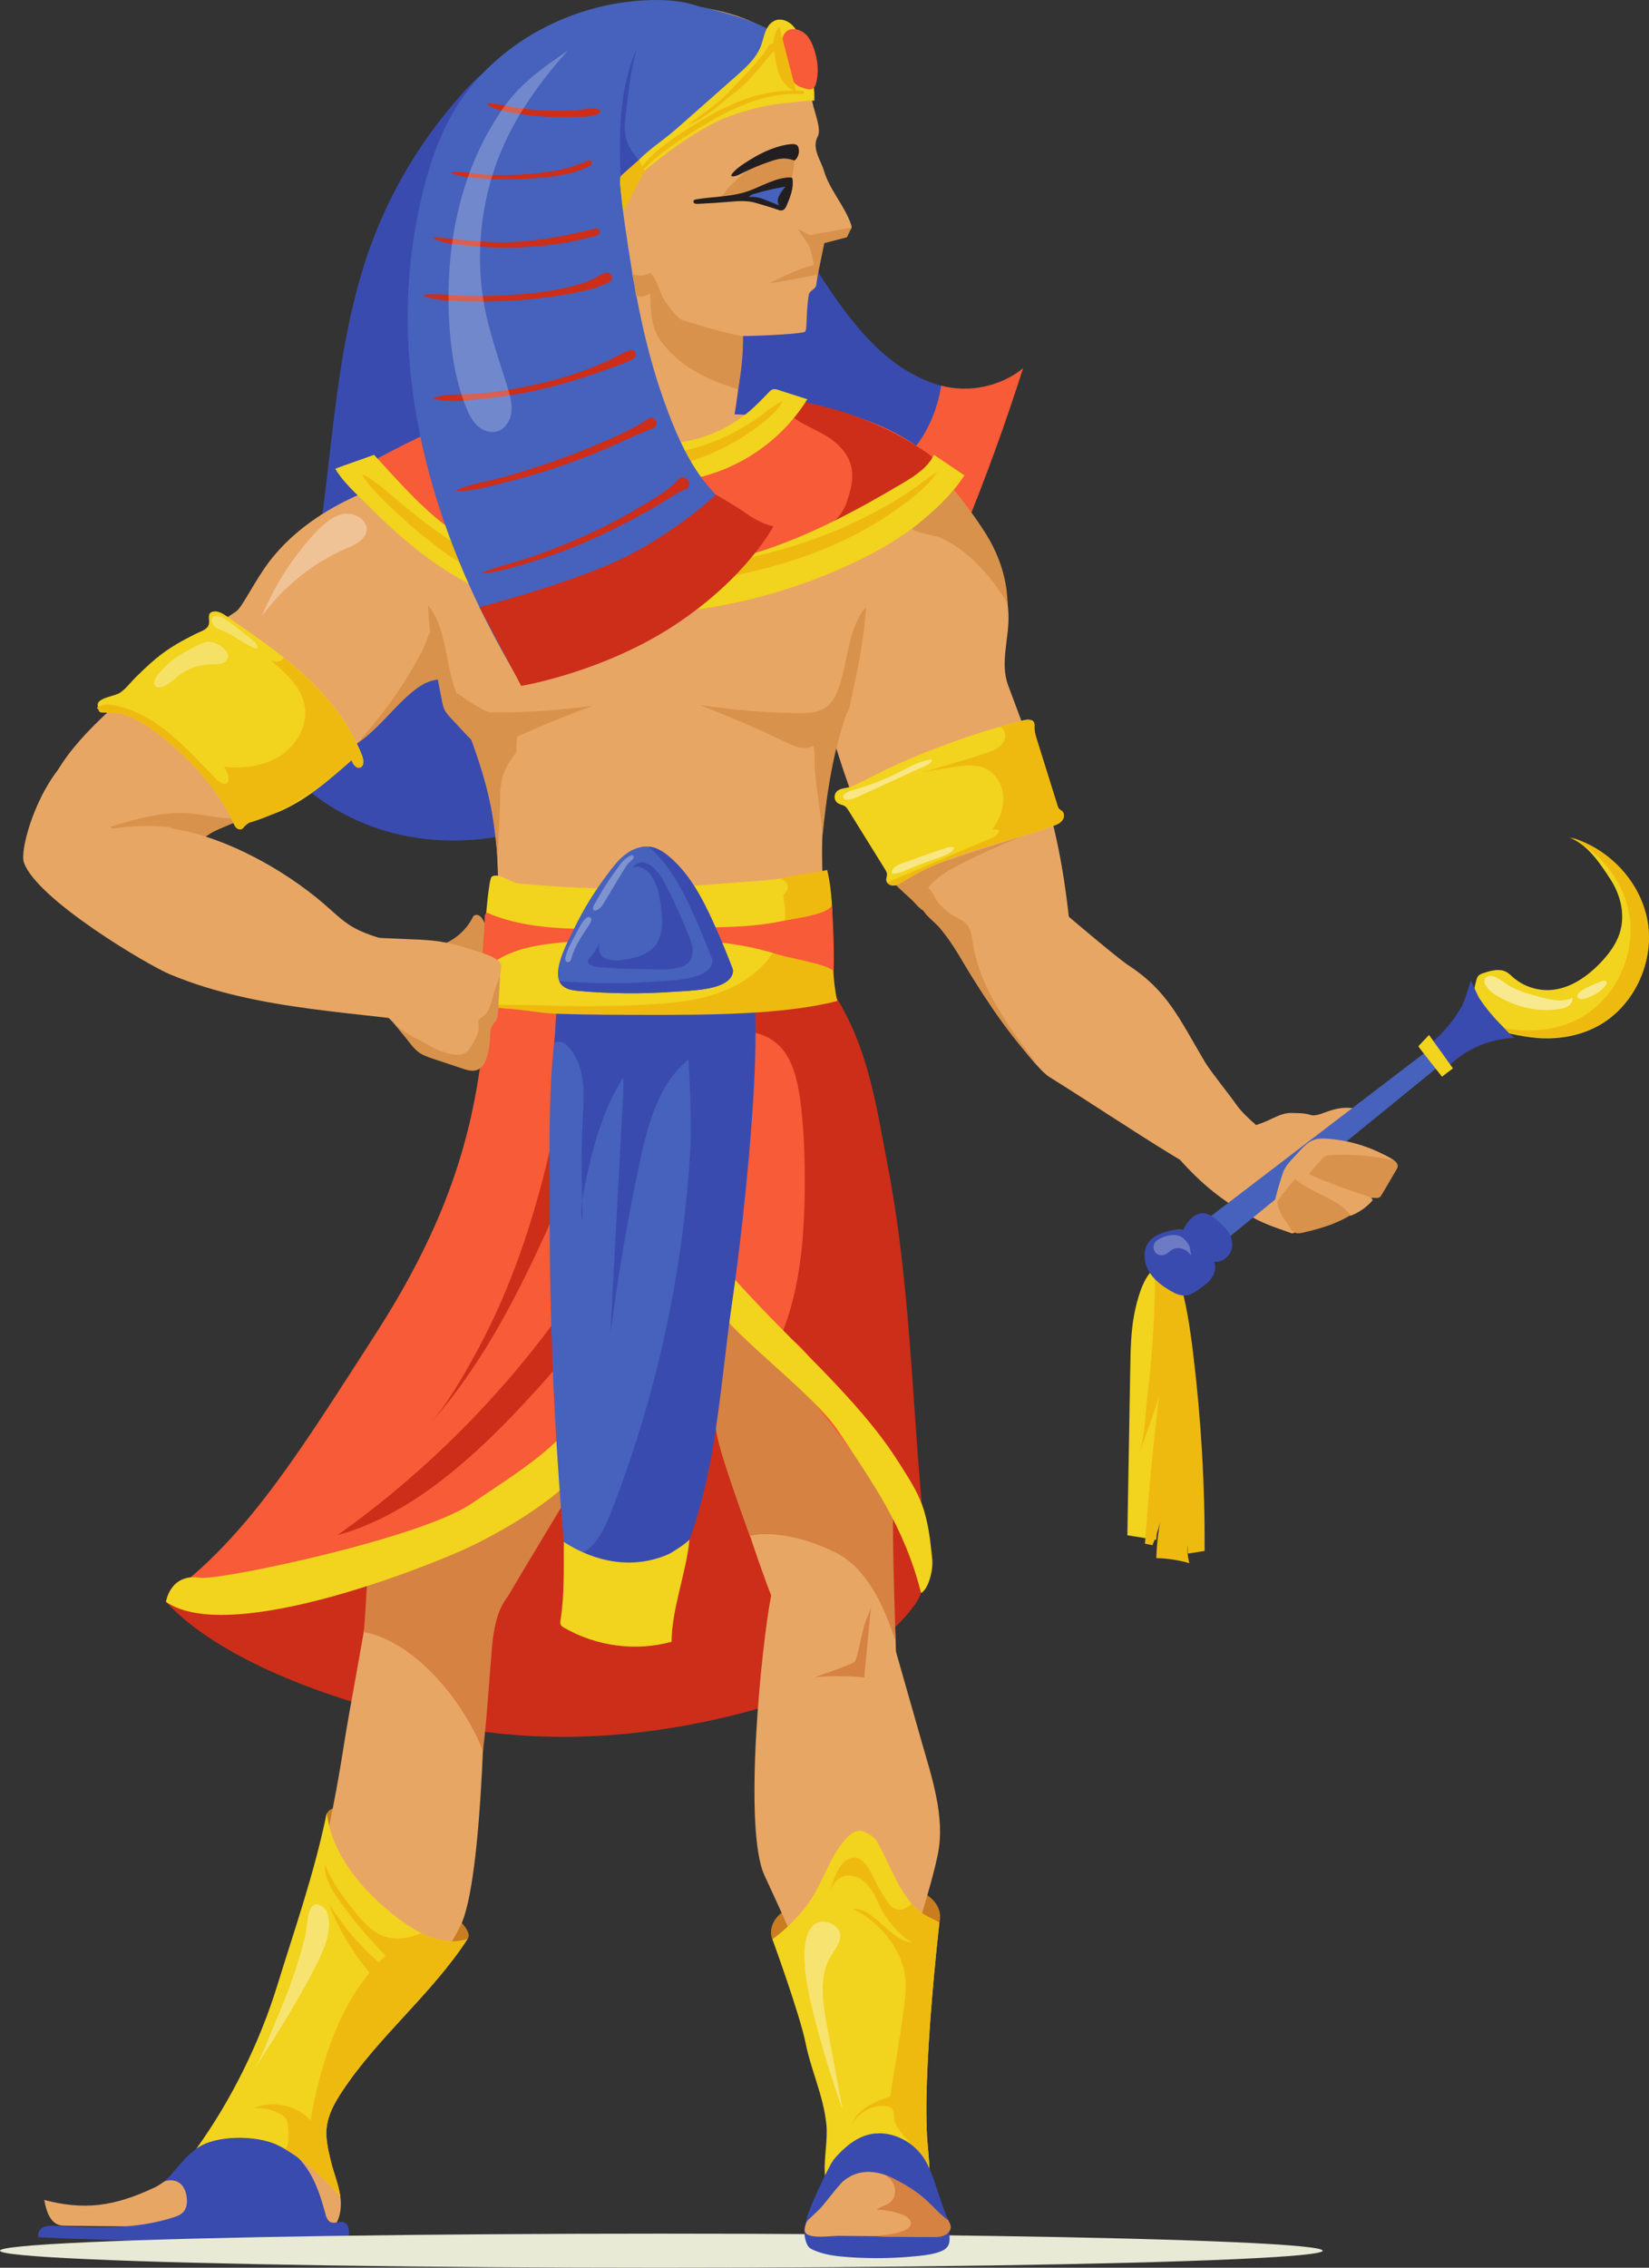 <?xml version="1.0" encoding="UTF-8"?><svg xmlns="http://www.w3.org/2000/svg" viewBox="0 0 983.22 1351.58"><rect x="0" y="0" width="983.22" height="1351.58" fill="#333333" stroke="none"/><defs><style>.d{opacity:.45;}.d,.e,.f,.g,.h,.i,.j{fill:#fff;}.k{fill:#4662bc;}.l{fill:#3a4baf;}.m{fill:#efba0f;}.n{fill:#d8924c;}.e{opacity:.26;}.f{opacity:.5;}.g{opacity:.24;}.o{fill:#f75b37;}.p{fill:#e8a664;}.q{fill:#e8ead6;}.r{fill:#d68243;}.h{opacity:.33;}.s{fill:#cc2e19;}.i{opacity:.31;}.t{fill:#f2d31d;}.j{opacity:.36;}.u{fill:#231f20;}.v{fill:#c97d20;}</style></defs><g id="a"/><g id="b"><g id="c"><g><path class="s" d="M98.96,954.71c41.23,44.6,137.8,70.56,190.82,77.51,53.02,6.95,107.26,1.19,158.85-12.89,50.91-13.89,102.98-59.66,101.04-73.7-5.92-42.78-59.64-134.47-79.77-172.68-5.42-10.29-11.77-20.72-21.7-26.77-17.64-10.75-40.74-4.46-58.82,5.53-44.68,24.71-75.08,68.2-107.54,107.61-32.46,39.41-72.16,78.01-122.61,85.85-6.12,.95-20.41,.15-24.31,5.69-3.75,5.34-25.05,1.84-33.18,2.26-.97,.05-.91,.34-2.8,1.58Z"/><g><path class="v" d="M197.39,1078.33c1.33-.63,2.88-.61,4.33-.34,3.02,.57,5.73,2.16,8.36,3.74,7.9,4.74,15.73,9.72,22.46,16.01,7.15,6.68,12.91,14.67,19.03,22.3,5.9,7.35,12.16,14.41,18.77,21.13,3.19,3.25,7.26,6.4,8.81,10.68,.86,2.37-.27,3.64-.42,3.84-1.74,2.33-3.68,2.97-6.1,3.52-11.48,2.61-23.41,3.2-35.09,1.74-9.71-1.22-19.8-4.19-26.33-11.47-3.86-4.31-6.15-9.77-8.21-15.18-4.13-10.87-7.64-22.21-7.67-33.85-.01-4.4-.44-8.42-.97-12.74-.4-3.23-.41-7.74,3.03-9.39Z"/><path class="p" d="M274.44,1148c-34.89,68.26-66.78,40.6-107.18,170.51-15.57-3.85-31.04-9.68-45.64-17.19,40.87-80.55,68.81-167.72,83.08-259.15,3.99-25.6,12.37-67.88,16.1-93.57,2.68-18.47-1.5-30.81,32.64-14.47,36.99,17.71,34.71,4.12,35.55,27.9,1.08,30.36-.61,158.7-14.55,185.97Z"/><path class="r" d="M216.88,972.71c28.85,5.07,58.56,39,71.07,70.82,2.17-16.11,4.1-47.65,5.42-62.12,2.07-22.61,7.88-27.14,10.64-31.91,9.1-15.75,27.66-45.88,36.75-61.63,10.57-18.3,7.42-25.04,14.05-45.1,1.45-4.39,2.6-9.57-.05-13.36-1.66-2.37-4.49-3.64-7.27-4.42-13.12-3.69-27.06,1.02-39.5,6.6-20.3,9.11-39.67,20.86-55.4,36.61-13.59,13.61-25.07,30.86-29.87,49.68-4.64,18.21-3.94,36.03-5.84,54.84Z"/><path class="p" d="M200.72,1300.63c3.02,8.02,3.81,17.54-.44,24.91-56.34,1.49-104.35,1.78-160.71,1.03-1.44-.02-2.89-.04-4.28-.45-5.73-1.7-7.79-8.87-8.92-14.94,23.21,6.05,40.98,4.33,66.11-7.57,6.81-3.23,31.56-23.56,42.61-35.53,6.5-7.04,5.57-13.78,16-15.54,5.71-.96,11.55-2.32,17.37-2.13,9.29,.3,17.47-.42,19.01,9.04,2.4,14.72,8.52,28.63,13.24,41.17Z"/><path class="l" d="M111.46,1311c.11,2.56-.35,5.28-2.03,7.22-1.53,1.77-3.83,2.63-6.05,3.35-22.52,7.27-46.77,6.4-70.4,5.07-2.42-.14-4.97-.25-7.15,.82-2.18,1.07-3.76,3.76-2.75,5.97,23.68,.97,47.37,1.94,71.08,2.16,24.35,.23,48.71-.34,73.05-.9,13.52-.31,27.04-.63,40.56-.94,.62-3.47,.61-8.11-2.71-9.27-2.51-.88-5.43,1.02-7.87-.04-1.93-.85-2.67-3.15-3.22-5.19-3.34-12.5-7.74-25.4-17.22-34.21-8.41-7.82-19.97-11.51-31.4-12.53-6.17-.55-12.55-.36-18.29,1.97-4.76,1.93-8.81,5.21-12.8,8.45-5.9,4.81-10.49,11.97-16.1,17.1,8.22-2.36,12.93,3.05,13.28,10.98Z"/><path class="t" d="M165.52,1278.49c14.37,7.06,26.68,18.71,37.38,30.63-1.72-7.42-4.2-14.84-5.93-22.26-1.43-6.15-2.87-12.43-2.21-18.71,.82-7.86,4.83-15.01,9.18-21.6,21.64-32.77,53.39-57.92,74.79-90.85-14.89,4.78-30.61-3.91-42.92-13.56-19.95-15.66-37.95-36.57-40.95-61.75-7.73,37.14-18.95,68.59-29.48,102.79-10.53,34.19-27.44,68.48-48.34,97.52,10.89-8.4,36.08-8.29,48.47-2.2Z"/><path class="m" d="M203.94,1246.55c21.64-32.77,53.39-57.92,74.79-90.85-9.13,2.93-18.58,.79-27.36-3.52-7.62,3.15-15.98,4.47-23.48,1.43-7.01-2.84-12.05-8.96-16.79-14.85-6.85-8.52-13.4-17.12-17.24-27.46-1.49,9.04,8.25,21.08,13.24,27.92,6.85,9.4,14.82,17.91,22.78,26.37-26.73,24.99-38.09,62.17-44.82,98.14-8.15-9-22.18-12.09-33.36-7.35,5.03-.17,10.1,.92,14.62,3.12,1.55,.75,3.09,1.69,4.05,3.12,1.1,1.65,1.29,3.72,1.44,5.69,.27,3.39,.53,6.86-.38,10.14-.25,.91-.62,1.81-1.08,2.65,12.17,7.13,23.07,17.47,32.55,28.01-.97-7.76-4.2-14.84-5.93-22.26-1.43-6.15-2.86-12.43-2.21-18.71,.81-7.86,4.83-15.01,9.18-21.6Z"/><path class="m" d="M196.35,1135.6c3.71,9.15,8.37,17.99,13.69,26.3,2.59,4.05,5.48,7.88,8.54,11.58,3.18,3.84,5.84,8.57,10.67,10.31,3.87,1.39,6.33-3.25,4.87-6.34-1.84-3.9-6.32-6-9.46-8.85-3.54-3.21-6.91-6.65-10.21-10.1-6.77-7.06-12.57-14.79-17.87-22.99-.07-.11-.28-.04-.22,.09h0Z"/><path class="j" d="M151.01,1234.03c12.86-19.36,25.19-39.09,35.94-59.69,3.24-6.21,6.35-12.55,8.17-19.32,1.56-5.81,2.67-18.17-5.66-19.93-6.43-1.36-6.34,13.81-7.4,18.27-4.29,18.01-10.81,35.4-18.13,52.37-3.93,9.11-7.42,20.02-12.91,28.3Z"/></g><ellipse class="q" cx="394.32" cy="1341.42" rx="394.32" ry="10.16"/><g><path class="v" d="M462.5,1143.62c3.3-4.47,8.59-6.99,13.79-8.97,17.4-6.62,36.15-9.09,54.76-9.43,6.29-.11,12.77,.05,18.54,2.54,5.77,2.49,10.73,7.84,10.97,14.12,.17,4.5-2.08,8.84-5.27,12.02-3.19,3.18-7.24,5.34-11.35,7.19-24.67,11.11-55.28,12.15-79.41-.95-6.07-3.29-6-11.16-2.03-16.54Z"/><path class="p" d="M455.99,940.74c5.6,15.31,11.75,30.56,20.62,44.24,4.69,7.23,10.74,14.4,19.11,16.47,11.86,2.94,31.08,13.28,36.17,2.17,5.08-11.11,.21-47.29-.18-59.5-1.47-45.89-5.38-87.53-6.85-133.42-1.89-58.95-24.42-96.16-44.27-151.7-2.83-7.93-88.06-18.66-85.67,18.15,3.61,55.59,18.85,113.99,32.22,167.94,8.01,32.34,17.41,64.35,28.86,95.65Z"/><path class="p" d="M549.23,1037c-6.25-21.9-12.5-43.79-18.75-65.69-.83-8.82-1.31-16.75-1.21-22.93,.27-18.66,6.35-30.19-29.94-19.44-39.32,11.65-34.92-1.42-39.51,21.93-5.86,29.81-16.83,139.07-4,166.87,33.32,72.2,35.05,74.81,44.2,204.97,15.99-1.35,31.14-3.48,46.75-8.59-3.39-58.88-3.79-102.91-2.83-153.02,4.36-17.55,11.73-38.38,15.3-56.25,4.43-22.16-3.81-46.12-10.02-67.85Z"/><path class="r" d="M497.2,924.79c19.84,9.39,29.94,32.64,36.83,53.48-1.17-39.82-3.07-81.66,.42-122.33,.17-1.93,.33-3.91-.18-5.78-.48-1.73-1.51-3.25-2.54-4.72-19.1-27.32-108.4-99.87-134.93-120.05-6.12,23.32,28.57,101.47,29.96,125.39,.72,12.29,19.57,61.93,20.23,64.64,0,0,18.37-5.7,50.21,9.37Z"/><path class="l" d="M480.89,1336.89c.35,.9,.79,1.8,1.47,2.49,.68,.69,1.57,1.14,2.46,1.55,6.43,2.9,13.57,3.77,20.61,4.29,14.29,1.06,28.68,.8,42.93-.75,3.93-.43,7.88-.96,11.61-2.27,2.14-.75,4.32-1.87,5.39-3.86,.77-1.42,.87-3.1,.84-4.72-.04-1.96-.26-3.92-.65-5.84-.31-1.54-.8-3.15-2.02-4.14-1.38-1.11-3.3-1.13-5.07-1.11-9.43,.11-18.86-.13-28.27-.7-8.64-.53-17.27-1.33-25.93-1.51-4.38-.09-8.76-.02-13.13,.35-2.18,.18-4.35,.43-6.51,.77-2.22,.35-2.96,.17-3.8,2.06-1.79,4.07-1.52,9.33,.07,13.4Z"/><path class="t" d="M505.09,1095.13c2.15-2.28,5.32-4.42,8.41-3.92,2.83,.46,7.82,3.6,9.26,6.09,8.31,14.29,12.98,31.41,25.69,41.99,3.07,2.56,11.68,6.49,11.68,6.49,0,0-10.57,91.01-7.07,131.74,1.06,12.31,2.52,24.9-.55,36.86-3.82-.94-5.99-4.83-8.71-7.68-7.02-7.36-18.95-8.05-28.43-4.38-9.48,3.67-17.1,10.87-24.46,17.89,2.43-2.32,1.04-21.9,.86-25.55-.46-9.03,1.87-19.55,.95-28.54-1.77-17.29-8.93-31.41-12.38-48.45-3.53-17.38-19.81-61.91-19.81-61.91,0,0,10.62-7.12,20.41-19.96,9.85-12.91,12.96-28.78,24.18-40.67Z"/><path class="p" d="M487.61,1310.73c3.8-7.82,7.91-15.62,13.78-22.03,5.87-6.41,13.77-11.36,22.43-12.07,8.66-.71,17.97,3.52,21.74,11.36,3.53,7.34,2.06,16.81,7.24,23.1,2.63,3.19,6.56,5,9.6,7.81,3.04,2.81,5.09,7.65,2.69,11.01-2.06,2.9-6.2,3.15-9.75,3.12-18.55-.15-37.1-.31-55.65-.46-4.56-.04-18.7,2.35-19.84-2.89-.82-3.76,6.12-15.54,7.77-18.94Z"/><path class="m" d="M548.46,1139.27c-1.73-1.44-3.3-3.01-4.76-4.66-2.7,2.36-5.9,4.29-9.21,3.35-2.59-.74-4.36-3.05-5.87-5.29-3.27-4.85-6.15-9.97-8.6-15.28-2.78-6.01-8.3-13.87-15.7-8.39-5.84,4.32-7.55,13.1-9.98,19.35,1.5-3.85,3.64-7.79,7.36-9.58,5.27-2.54,11.78,.31,15.63,4.71,3.85,4.4,5.86,10.07,8.57,15.25,2.72,5.18,12.56,17.26,18.21,18.75-11.4,1.32-24.49-22.21-35.65-19.53,9,2.97,34.22,22.14,31.44,50.29-2.03,20.52-6.08,40.8-9.12,61.2-9.23,3.12-19.61,7.36-22.73,16.58,3.82-7.11,12.11-11.56,20.15-10.81,1.06,.1,2.17,.3,3.02,.95,2.04,1.56,1.62,4.67,2.05,7.21,.54,3.21,2.67,5.89,4.72,8.41,5.39,6.61,10.78,13.22,16.17,19.83-.25-4.71-.71-9.44-1.11-14.12-3.5-40.73,7.07-131.74,7.07-131.74,0,0-8.6-3.93-11.68-6.49Z"/><path class="j" d="M479.63,1163.63c-.22,12.54,2.48,24.93,5.53,37.09,4.84,19.27,10.64,38.29,17.37,56.99-3.15-16.81-6.29-33.62-9.44-50.43-2.61-13.93-4.98-29.31,2.32-41.45,2.5-4.15,6.19-8.28,5.55-13.09-.75-5.58-8.82-8.95-13.68-6.82-6.09,2.66-7.54,11.99-7.64,17.72Z"/><path class="r" d="M533.5,1304.12c.53,2.88-.16,6.11-2.29,8.12-2.41,2.27-6.1,2.65-8.66,4.75,5.3,.05,10.59,1.07,15.54,2.97,2.55,.98,5.45,2.99,4.95,5.68-.35,1.87-2.23,3.01-3.98,3.75-5.4,2.28-11.5,2.78-17.51,3.36,4.44,.42,8.41,.48,12.37,.45,8.1-.05,16.08,.15,24.18,.09,3.34-.02,7.28-1.23,8.49-4.34,1.2-3.1-1.47-6.25-3.91-8.52-8.71-8.09-17.45-16.21-26.96-23.34-1.18-.89-8.77-5.58-7.84-1.36,.27,1.23,2.68,2.52,3.47,3.56,1.07,1.42,1.83,3.09,2.15,4.84Z"/><path class="l" d="M497.22,1286.96c5.42-6.3,11.87-12.17,19.85-14.49,12.83-3.73,27.36,3.19,34.3,14.6,6.15,10.12,9.02,25.72,14.15,36.4-11.38-8.69-11.58-14-31.43-24.42-5.42-2.85-18.83-9.08-31,.67-3.11,2.49-11.91,14.61-14.82,17.32-1.44,1.34-7.16,6.82-7.16,6.82-2.51,.01,13.25-33.58,16.1-36.89Z"/></g><path class="t" d="M676.31,783.18c-2,10.45-2.2,21.31-2.39,32.06l-1.73,99.79c5.71,.91,11.43,1.81,17.14,2.72,.83-8.43,1.66-16.87,2.5-25.3,.16,10.85,.11,21.71-.15,32.56,4.44,.84,8.95,1.16,13.44,.97,.5-10.09,1.01-20.17,1.51-30.26,.64,6.36,1.29,12.73,1.93,19.09,2.22,.45,4.44,.9,6.67,1.36-1.67-48.48-6.42-96.79-14.18-144.32-1.24-7.61-4.49-20.04-12.41-15.65-6.82,3.77-10.75,18.76-12.32,26.99Z"/><path class="m" d="M679.15,865.94c4.29-11.09,8.59-22.21,11.86-33.65-3.47,29.19-6.24,58.45-8.32,87.77,1.49,.28,2.98,.56,4.47,.84,2.73-6.42,4.68-13.16,5.79-20.05-2.01,9.13-3.18,18.44-3.51,27.79,6.67,.15,13.32,1.16,19.73,3.02-1-3.57-1.33-7.32-.98-11.01l.11,5.27c3.32-.51,6.64-1.03,9.97-1.54,.18-39.31-2.11-78.64-6.85-117.67-1.86-15.31-4.12-30.64-8.64-45.38-1.03-3.37-2.29-6.87-4.97-9.16-11.08-9.51-9.08,9.87-9.17,15.01-.2,11.23-.7,22.45-1.49,33.66-.78,11.01-1.85,21.99-3.2,32.94-1.23,9.94-1.19,22.79-4.81,32.15Z"/><path class="p" d="M601.27,365.6c.7,14.21-5.16,29.31-.24,42.65,4.49,12.18,11.39,29.9,16.03,44.76,10.95,35.12,16.43,58.56,20.42,95.13-14.13,4.59-54.6,7.25-66.11,16.65-24.65-32.8-48.06-26.94-79.86-143.38-6.73-24.65-34-30.09-35.41-55.6-1.41-25.38,7.03-51.18,23.16-70.82,10.45-12.72-.33-34.19,14.8-40.66,20.43-8.74,49.3,9.4,62.97,26.44,21.1,26.31,42.53,50.33,44.24,84.85Z"/><path class="n" d="M557.94,524.39c4.79-4.17,10.45-7.19,16.12-10.04,11.21-5.64,22.67-10.79,34.28-15.54-15.09,4.71-30.13,9.58-45.12,14.61-4.53,1.52-9.05,3.05-13.48,4.83-4.94,1.98-9.82,4.31-13.83,7.81-.35,.31-2.53-.76-2.66-.31-.24,.86,2.29,3.08,2.94,3.7,2.41,2.28,4.85,4.52,7.31,6.74,1.75,1.57,4.96,5.77,7.16,6.53-.89-.99-1.15-3.05-1.3-3.92-.3-1.69-.11-2.83,.64-4.38,1.88-3.86,4.71-7.22,7.94-10.03Z"/><path class="l" d="M495.21,173.43c11.19,16.34,23.58,32.27,39.71,43.76,16.13,11.49,36.59,18.14,55.98,14.14-13.37,30.67-32.99,59.47-60.6,78.38-27.61,18.91-63.97,26.74-95.44,15.35-25.58-9.26-45.91-30.44-57.12-55.22-11.21-24.78-13.82-52.88-10.69-79.9,2.1-18.11,6.99-36.53,18.48-50.69,9.26-11.42,22.12-19.24,34.71-26.84,5.25-3.17,10.81-6.44,16.94-6.66,4.19-.16,8.28,1.13,12.25,2.47,5.63,1.91,16.31,3.69,20.33,8.36,3.2,3.72,2.91,11.26,4.2,15.8,4.24,14.92,12.56,28.36,21.26,41.05Z"/><path class="o" d="M561.15,229.85c16.69,4.44,35.4,.49,48.86-10.34-10.31,32.33-21.88,64.25-34.68,95.67-.14,.35-.31,.72-.64,.89-.31,.16-.67,.1-1.01,.03-10.1-1.99-19.4-7.8-25.63-16-4.03-5.3-6.74-11.57-7.95-18.11-1.32-7.2,.12-8.91,4.43-14.09,8.89-10.67,14.6-24.39,16.62-38.07Z"/><path class="n" d="M281.95,546.56c.17-.35,.37-.73,.72-.91,4.19-2.15,6.86,5.45,6.95,6.58,.5,6.48-1.21,10.36-1.42,16.86-.05,1.64-3.45,1.68-4.64,2.81-.77,.73-1.85,1.03-2.88,1.29-4.94,1.25-10.05,2.27-15.17,2.09-3.03-.11-11.82-.82-12.55-4.78-.7-3.84,5.85-5.74,8.41-6.61,4.16-1.42,8.02-3.35,11.46-6.1,3.8-3.03,6.97-6.86,9.12-11.23Z"/><path class="l" d="M220.96,146.56c-32.76,90.07-17.51,194.19-60.67,279.76-1.76,3.5-3.67,7.21-3.28,11.11,.29,2.93,1.87,5.57,3.5,8.03,19.01,28.68,51.08,47.62,85.01,53.42,33.92,5.8,69.37-.92,100.32-15.98,1.98-.96,4.04-2.04,5.2-3.91,1.46-2.34,1.17-5.33,.77-8.05-2.56-17.35-7.76-34.18-12.86-50.96-19.66-64.6-38.32-130.15-42.92-197.52-3.69-54.08,2.15-109.82,23.14-160.16,5.18-12.41,23.63-37.19-2.46-32.89-22.22,3.67-37.33,21.27-50.8,37.86-19.24,23.69-34.51,50.6-44.94,79.29Z"/><path class="p" d="M292.77,628.5c-.99,17.02,2.25,34.99,14.24,48.51,20.25,22.85,57.86,26.3,91.13,27.88,12.63,.6,26.78,.74,36.02-6.71,4.66-3.76,7.35-8.97,9.78-14.07,20.55-43.03,31.98-89.3,33.55-135.83,.4-11.71-.27-24.51-9.09-33.41-5.06-5.11-12.28-8.28-19.67-10.4-80.51-23.07-152.47,63.89-155.96,124.02Z"/><path class="p" d="M160.85,334.35c-8.72,11.24-16.53,27.88-20.11,30.13-10.91,6.86-31.33,23.01-43.64,32.52-29.1,22.5-58.34,48.32-67.22,71.39,8.95,11.86,30.92,53.44,34.97,67.74,48.42-45.65,78.8-39.29,135.07-81.9,28.75-21.77,50.82-56.69,83.85-72.44,22.94-10.94,19.5-10.06,17.55-35.4-1.27-16.42-6.66-32.46-15.35-46.43-11.74-18.87-18.06-23.18-39.03-17.05-32.37,9.46-64.9,24.12-86.09,51.42Z"/><path class="p" d="M718.54,633.1c3.19,5.36,14.72,19.64,18.27,24.76,3.36,4.85,7.79,8.87,12.23,12.75,12.36,10.82,25.22,21.05,38.53,30.67l-17.72,23.16c-46.68-16.96-94.09-51.32-144.3-82.66-10.58-6.6-48.47-59.73-57.44-80.09-2.72-6.17,30.95-13.82,36.62-42.85,12.18,10.08,59.18,50.67,68.04,56.45,23.61,15.4,30.51,32.16,45.76,57.8Z"/><path class="p" d="M755.58,668.03c4.7-2.1,9.4-4.92,14.54-4.7,3.64,.15,7.53-.06,10.99,1.11,5.71,1.94,12.44-5.43,25.25-4.04-.62,3.09-6.92,12.99-7.54,16.08,9.78,5.28-22.69,60.66-28.68,58.56-15.93-5.58-19.05-6.61-33.46-15.41-24.28-14.84-42.45-37.83-58.01-61.66,2.28,3.49,15.07,6.02,19.03,7.3,6.46,2.1,13.04,3.87,19.68,5.3,13.52,2.9,25.23,3.26,38.19-2.55Z"/><path class="p" d="M562.71,306.45c-.53-8.66-5.76-16.52-11.53-23.52-14.41-17.51-33.14-29.74-57.56-32.42-17.2-1.89-62.88-4.96-100.74-3.8-37.86-1.16-83.54,1.91-100.74,3.8-24.42,2.69-43.15,14.92-57.56,32.42-5.77,7.01-11,14.87-11.53,23.52-.45,7.35,2.51,14.46,4.87,21.52,3.28,9.81,5.46,19.91,6.5,30.1,.5,4.95,.76,10.03,2.93,14.6,2.47,5.2,7.17,9.27,11.64,13.28,50.24,45.12,47.79,114.73,48.64,180.3,19.34,.15,65.45-7.79,95.25-9.23,29.8,1.44,80.52,3.29,99.86,3.14-5.65-70.4-6.21-129.08,44.03-174.2,4.47-4.02,9.17-8.08,11.64-13.28,2.17-4.58,2.43-9.66,2.93-14.6,1.03-10.19,3.21-20.29,6.5-30.1,2.36-7.05,5.33-14.17,4.87-21.52Z"/><path class="p" d="M346.85,176.35c20.58,5.34,74.57,8.72,95.68,6.96,2.47,12.35-3.44,93.53-22.4,120-23.97,33.46-70.98,11.26-98.09,4.72-5.04-1.22-10.41-2.91-13.57-7.3-3.54-4.91-17.23-21.83-12.68-25.89,13.49-12.06,34.61-18,45.33-32.83,17.72-24.49,14.07-44.27,5.73-65.66Z"/><g><path class="p" d="M436.5,194.31c-5.13,1.18-10.28,2.36-15.44,3.43l8.85-.13c2.2-1.1,4.4-2.19,6.6-3.29Z"/><path class="p" d="M507.52,134c-3.88-11.44-12.88-20.78-16.29-32.37-1.81-6.17-7.45-13.19-3.63-20.37,2.27-4.27-1.84-13.88-3.13-20v-.04c-2.25-15.75-7.41-29.96-20.41-39.29-20-14.33-45.42-19.25-70.03-19.14-32.63,.15-66.53,9.36-89.92,32.11-23.39,22.75-33.3,60.79-17.58,89.38,7.35,13.37,19.26,23.52,28.98,35.27,7.55,9.12,13.93,19.37,23.01,26.97,13.05,10.92,32.18,7.23,48.72,11.21,20.22,4.86,88.66,2.2,92.7,0,1.52-.83,.48-11.76,2.34-22.28,.37-2.08,4.06-3.28,4.38-5.33,1.63-10.39,2.41-18.79,2.58-24.4,5.48-2.69,10.95-5.39,16.43-8.08,.9-.44,1.91-1.02,2.1-2.01,.1-.54-.08-1.1-.26-1.62Z"/></g><path class="k" d="M393.88,91.17c10.27-9.04,22.08-16.17,34.27-22.4,12.23-6.25,24.99-11.67,38.42-14.51,5.36-1.13,10.9-1.85,16.32-1.09-1.16-10.52-6.16-20.57-13.85-27.85-9.98-9.44-23.6-13.81-36.8-17.6-10.3-2.96-20.93-5.76-31.6-4.69-10.28,1.03-20.05,5.7-27.85,12.48-7.8,6.78-13.7,15.58-17.78,25.08-6.64,15.48-8.15,32.95-4.95,49.43,1.63,8.43,4.49,16.62,8.54,24.2,1.46,2.73,3.44,8.09,7.1,8.16,3.59,.07,6.56-4.57,8.24-7.13,5.84-8.92,11.89-17,19.95-24.09Z"/><path class="o" d="M280.48,343.58c17.33,8.86,36.02,15.17,55.28,17.99,13.82,2.02,27.83,2.24,41.79,1.93,15.93-.36,31.88-1.43,47.58-4.13,54.56-9.4,104.38-35.68,145.09-73.2-12.77-11.78-36.16-39.73-100.99-45.92-1.72-.16-14.66,2.65-16.26,3.31-1.83,.75-3.24,2.25-4.64,3.64-15.78,15.67-38.87,23.21-61.02,21.28-22.15-1.94-43.12-12.97-58.34-29.19-1.5-1.59-3.03-3.3-5.09-4.03-2.49-.89-5.24-.2-7.78,.52-27.53,7.8-54.27,18.38-79.69,31.51-6.47,3.34-12.99,6.73-19.2,10.54-6.85,4.21-6.09,6.93-1.38,12.99,8.02,10.32,17.47,19.69,27.46,28.08,11.42,9.58,23.91,17.89,37.19,24.68Z"/><path class="o" d="M290.27,590.83c-3.4,73.48-19.29,131.44-67.27,205.71-43.27,66.98-73.35,116-118.25,150.83,37,11.99,101.88-11.01,138.99-22.66,22.65-7.11,44.24-10.46,62.39-25.77,16.07-13.56,37.53-18.42,48.12-36.59,44.24-75.92,68.45-163.39,69.53-251.25,1.17,42.94-2.91,101.62,2.93,144.18,3.59,26.2,107.89,121.34,124.8,190.38,2.29-25.17-19.23-111.41-24.42-142.23-20.75-123.3-31.24-118.52-51.14-237.18,.72,1.19-96.75,11.62-106.97,10.97-18.2-1.16-35.54-4.98-53.44-7.91-18.12-2.97-24.39,2.6-25.27,21.53Z"/><path class="t" d="M282.95,920.56c20.1-10.07,91.23-47.26,84.28-95.19-3.34-3.2-7.37-5.69-11.72-7.25-7.47,36.53-40.34,54.86-74.3,77.97-30.83,20.98-150.71,46-161.9,44.25-17.92-2.79-20.35,14.37-20.35,14.37,38.98,26.97,163.89-24.07,183.99-34.15Z"/><path class="s" d="M351.81,791.41c13.17-15.77,26.24-31.67,37.84-48.64-4-10.15-8-20.3-12-30.45-41.72,80.21-102.74,150.29-176.45,202.64,48.46-13.22,89.62-54.2,122.33-90.65,9.66-10.77,18.72-22.04,28.27-32.9Z"/><path class="s" d="M255.09,849.99c37.07-41.03,60.54-92.28,82.63-142.97,6.8-15.62,13.56-31.36,17.74-47.87,1.37-5.42,2.46-11.14,1.03-16.54-1.43-5.4-6.07-10.33-11.66-10.33-12.01,0-11.82,29.21-13.71,38.28-3.29,15.79-7.08,31.48-11.55,46.98-8.81,30.54-20.24,60.43-35.52,88.35-8.24,15.05-17.39,31.32-28.95,44.11Z"/><path class="s" d="M479.84,707.7c-.25,29.46-2.6,59.45-13.47,86.83,11.9,6.34,19.63,18.23,26.84,29.63,9.51,15.02,19.01,30.05,28.52,45.07,12.59,19.9,25.36,40.18,31.6,62.89-9.78-81.41-8.71-157.49-24.14-238.02-7.2-37.56-11.56-69.81-32.03-102.11-4.08-6.45-33.96-32.45-43.24-25.18-5.65,4.43-14.89,47.22-9.64,47.75,23.67,2.37,30.56,19.5,33.45,45.64,1.74,15.76,2.23,31.65,2.1,47.5Z"/><path class="t" d="M500.01,853.13c20.44,30.89,39.2,56.77,49.17,96.3,4.16-2,7.38-13.26,6.67-20.2-1.13-11.01-2.29-22.16-6.13-32.55-3.26-8.82-8.56-16.7-13.57-24.66-24.97-39.66-65.98-72.98-100.45-112.24-9.42-10.73-5.17-25.93-16.06-35.16-4.5,9.16-2.94,40.57,4.88,51.8,15.41,22.13,60.6,54.21,75.48,76.71Z"/><path class="k" d="M327.78,719.27c-.23,77.95,3.64,155.91,11.59,233.4,.12,1.15,.27,2.37,.99,3.24,.82,.98,2.15,1.24,3.38,1.45,16.33,2.74,32.65,5.47,48.98,8.2,9.55-29.48,14.84-60.25,20.11-90.88l13.67-79.54c3.93-22.85,10.63-44.08,13.51-67.1,5.09-40.69,10.93-85.2,9.43-126.2-.35-9.55-8.11-18.38-14.75-24.9-5.01-4.91-12.16-6.39-18.92-7.58-25.39-4.47-67.92-18.33-77.72,13.21-12.45,40.07-10.14,95.01-10.26,136.71Z"/><path class="l" d="M411.49,687.03c-4.51,73.82-20.65,146.85-47.57,215.24-4.09,10.38-9.77,21.89-20.16,24.51,14.47,9.61,29.92,17.59,46.01,23.76,2.15,.82,4.54,1.61,6.66,.72,2.09-.88,4.47-9.95,5.5-12.05,25.13-51.3,26.43-107.3,34.79-164.3,6.4-43.62,25.41-205.37,3.58-208.6-15.34-2.27-34.24-8.56-32.12,25.51,1.44,23.15,4.88,71.79,3.31,95.22Z"/><path class="l" d="M330.41,621.33c2.79-1.02,5.58-.33,7.73,1.78,5.48,5.4,8.29,13.25,9.29,21.08s.37,15.78-.03,23.67c-1.01,20-.53,40.05-.04,60.08-1.55-6.4-.33-13.15,.98-19.62,4.68-23.09,10.68-46.42,23.21-66.03,.29,4.48,.05,8.98-.19,13.47-2.48,46.39-4.95,92.78-7.43,139.18,4.32-33.03,9.9-65.89,16.72-98.46,2.35-11.21,4.85-22.42,8.77-33.13,5.2-14.22,13.46-28.03,26.23-35.23,1.88-1.06,3.95-2.07,5.07-3.98,.73-1.25,.96-2.74,1.18-4.19,.8-5.39,1.61-10.77,2.41-16.16,.28-1.86,.49-3.99-.69-5.41-.77-.92-1.95-1.31-3.07-1.66-19.84-6.09-39.81-12.21-60.37-14.49-5-.55-10.12-.87-15,.39-16.21,4.17-12.78,24.87-14.76,38.71Z"/><path class="t" d="M287.46,597.86c7.1,5.06,195.11,7.9,196.33-5.04-1.15-25.56-1.61-42.42-2.76-67.97-1.11-4.22-12.55-1.09-26.2-.1-32.62,2.38-63.06,5.63-95.75,4.79-16.63-.43-33.25-1.42-49.82-2.96-4.16-.39-12.83-7.06-16.16-3.91-2.97,2.81-7.09,74.16-5.64,75.19Z"/><path class="m" d="M383.7,598.86c13.3-.65,26.7-1.71,39.5-5.41,12.8-3.7,25.07-10.23,33.73-20.35,8.66-10.12,13.29-24.13,10.34-37.12-.15-.64-.31-1.3-.2-1.95,.22-1.32,1.47-2.18,2.18-3.32,1.65-2.66-.73-6.74-3.86-6.62,4.35-2.42,23-4.3,27.81-5.59,6.16,25.43,.4,52.53,5.99,78.09-31.69,8.29-78.87,8.31-111.63,8.28-18.47-.02-36.95-.04-55.41-.66-9.42-.32-18.25-2.16-27.64-2.87-6.46-.49-11.26-.69-17.05-3.49,9.18,1.58,25.05,.91,35.84,1.33,20.13,.77,40.29,.66,60.4-.32Z"/><path class="o" d="M365.88,553.53c16.69-.21,33.39-.43,50.08-.64,17.02-.22,34.17-.45,50.82-4,6.14-1.31,26.61-3.64,29.28-9.32,.76,12.42,1.39,25.84,1.01,39.02-5.46-4.31-26.65-7.61-33.27-9.73-28.55-9.15-59.1-9.33-89.07-8.93-16,.21-32.04,.57-47.9,2.68-14.9,1.98-30.81,6.24-39.96,18.16,.56-7.98,1.11-15.95,1.67-23.92,.14-2.03,.28-4.06,.43-6.08,.12-1.65-.23-4.38,.41-5.89,.72-1.71,2.19-.34,3.82,.3,1.65,.64,3.32,1.24,5,1.79,13.85,4.54,28.48,6.07,42.98,6.52,8.23,.26,16.46,.17,24.69,.07Z"/><g><path class="k" d="M363.25,519.62c3.05-4.02,6.27-8,10.37-10.94,4.1-2.94,9.22-4.76,14.2-3.97,4.34,.69,8.14,3.25,11.48,6.1,11.9,10.19,19.42,24.49,25.91,38.74,3.83,8.4,7.4,16.92,10.71,25.55,.58,1.51,1.37,2.73,1.09,4.33-1.91,10.83-24.33,10.86-35.8,11.68-18.58,1.33-37.28,1.16-55.84-.5-3.31-.3-6.8-.71-9.46-2.71-8.82-6.65,2.92-27.1,6.32-34.25,5.73-12.07,12.95-23.4,21.02-34.03Z"/><path class="l" d="M435.93,575.1c-3.31-8.62-6.89-17.14-10.71-25.55-6.49-14.25-14.01-28.55-25.91-38.74-3.34-2.86-7.14-5.42-11.48-6.1-.38-.06-.77-.1-1.16-.13,.1,.09,.21,.17,.32,.26,11.9,10.19,19.42,24.49,25.91,38.74,3.83,8.4,7.4,16.92,10.71,25.55,.58,1.51,1.37,2.73,1.09,4.33-1.91,10.83-24.33,10.86-35.8,11.68-18.45,1.32-37,1.16-55.43-.46,.52,1.27,1.31,2.37,2.45,3.23,2.66,2,6.15,2.41,9.46,2.71,18.56,1.66,37.25,1.83,55.83,.5,11.47-.82,33.89-.85,35.8-11.68,.28-1.6-.51-2.82-1.09-4.33Z"/><path class="l" d="M374.92,577.39c4.38,.12,8.75,.23,13.13,.35,4.89,.13,9.81,.26,14.63-.56,3.51-.6,7.24-1.94,9.04-5.01,1.24-2.14,1.33-4.74,1.28-7.21-.06-3.33-14.7-37.72-20.65-44.9-1.94-2.34-4.16-4.64-7.04-5.6s-6.57-.14-7.97,2.56c3.37-1.4,7.25,.62,9.7,3.33,4.78,5.29,6.13,12.77,7.04,19.85,.55,4.29,1.01,8.65,.51,12.95-.5,4.3-2.04,8.6-5.03,11.73-4,4.18-9.96,5.75-15.65,6.78-3.81,.69-7.79,1.2-11.5,.11-1.48-.44-2.94-1.16-3.9-2.37-1.81-2.28-1.4-5.54-.91-8.4-.45,2.6-3.23,6.67-4.98,8.64-1.46,1.64-3.43,3.36-.88,5.23,2.55,1.87,8.11,1.71,11.16,1.97,4,.34,8.01,.45,12.02,.56Z"/><path class="i" d="M354.09,539.68c-.48,.9-.87,2.18-.05,2.78,.48,.35,1.16,.24,1.72,.01,2.27-.9,3.66-3.15,4.9-5.26,3.7-6.3,7.47-12.55,11.3-18.77,.86-1.4,1.73-2.81,2.81-4.05,.84-.97,2.98-2.07,3.03-3.45,.09-2.59-3.23-.35-4.14,.33-2.59,1.94-4.42,4.71-6.31,7.29-2.28,3.12-4.46,6.32-6.53,9.59-2.38,3.76-4.63,7.6-6.72,11.53Z"/><path class="i" d="M348.66,547.94c-1.68,1.83-2.86,4.06-4.02,6.25-1.04,1.97-2.08,3.94-3.12,5.91-1.69,3.19-3.39,6.42-4.25,9.92-.16,.65-.29,1.33-.15,1.98,.14,.65,.61,1.28,1.27,1.41,.67,.13,1.35-.29,1.74-.86,.39-.56,.56-1.25,.74-1.91,1.97-7.21,6.53-13.37,10.56-19.66,.69-1.08,1.88-2.94,.61-4.08-1.14-1.02-2.55,.14-3.37,1.02Z"/></g><path class="n" d="M395.67,178.08c1.99,2.89,7.87,11.67,11.22,12.71,11.63,3.62,24.2,7.41,36.17,9.68,0,11.06-.95,20.43-2.97,31.51-18.03-5.23-35.96-14.11-46.64-29.54-7.71-11.15-4.67-26.4-6.58-39.72,3.45-.4,6.8,12.46,8.8,15.37Z"/><path class="t" d="M403.28,76.81c11.92-10.52,23.84-21.04,35.76-31.56,5.86-5.17,11.94-10.65,14.69-17.96,1.06-2.83,1.59-5.84,2.72-8.63,1.14-2.8,3.05-5.49,5.89-6.53,3.33-1.23,7.18,.15,9.77,2.58,2.59,2.43,4.15,5.73,5.53,9,4.86,11.51,8.21,23.87,7.92,36.36,.02-.75-23.69,2.06-25.78,2.45-8.75,1.61-17.35,4-25.68,7.11-16.67,6.22-38.08,22.15-51.63,33.67-3.82,3.25-1.66-.15-5.13,3.46-1.86,1.94-3.75,5.09-6.24,6.01-.77-4.57,4.6-11.49,7.36-14.76,6.77-8.04,16.91-14.21,24.82-21.19Z"/><path class="l" d="M369.96,73.62c.98-17.1,4.34-34.28,11.96-49.62-2.09,3.76-3.09,8.01-4.05,12.2-2.63,11.4-3.66,23.04-5.06,34.66-1.34,11.08,1.51,16.73,8.13,24.81,1.08,1.32,.16,6.6,1.53,7.63-4.38,6.29-7.35,11.34-11.76,16.34-.54-13.36-1.09-20.36-1.08-33.8,0-4.07,.11-8.15,.34-12.21Z"/><path class="o" d="M466.66,22.54c-.43,1.63-.31,3.36-.12,5.04,.56,4.94,1.64,9.82,3.21,14.53,1.12,3.36,2.66,6.84,5.64,8.77,1.38,.89,2.97,1.39,4.54,1.87,1.52,.47,3.24,.91,4.62,.12,1.18-.68,1.72-2.09,2.08-3.41,1.8-6.74,.93-13.99-1.35-20.58-.95-2.75-2.17-5.46-4.08-7.65-4.05-4.64-12.55-6.2-14.55,1.31Z"/><path class="s" d="M504.91,299.23c-5.81,18.48-42.35,34.7-59.48,43.74,32.43-5.55,64.02-17.53,90.64-36.87,6.66-4.84,13.05-10.18,18.17-16.63,3-3.79,5.66-8.72,4.03-13.27-1.11-3.11-3.95-5.22-6.69-7.07-18.99-12.8-40.31-22.12-62.59-27.41-5.42-1.29-10.95-2.5-16.49-3.16-5.41-.64-7.46,.52-4.12,5.44,5.62,8.27,20,12.06,28.16,18.44,16.32,12.76,11.72,26.14,8.37,36.8Z"/><path class="t" d="M217.91,299.72c23.72,24.22,50.77,46.43,82.9,57.24,16.02,5.39,32.92,7.8,49.79,8.86,54.11,3.4,109.04-7.13,158.06-30.29,25.77-12.18,50.61-28.45,66.38-52.2-6.06-4.09-12.12-8.18-18.18-12.26-3.75,7.79-11.53,12.7-18.96,17.1-26.07,15.45-52.93,29.92-81.68,39.49-49.77,16.56-104.54,17.71-154.96,3.26-34.15-9.79-52.25-31.7-78.26-59.85-4.58,1.78-18.53,6.47-23.09,8.28,3.78,6.87,12.33,14.9,18,20.36Z"/><path class="t" d="M338.9,274.19c8.38,5.35,17.88,8.79,27.59,10.92,21.56,4.72,44.54,2.97,65-5.3,20.46-8.27,38.28-23.06,49.88-41.84-5.75-1.85-11.49-3.7-17.24-5.54-1.09-.35-2.25-.7-3.35-.38-.95,.28-1.67,1.02-2.36,1.74-3.65,3.81-7.31,7.63-11.31,11.08-17.19,14.79-40.78,21.87-63.27,19-22.5-2.87-43.55-15.65-56.48-34.28-.57-.83-1.2-1.72-2.16-2.04-1.04-.35-2.16,.07-3.18,.48-2.97,1.21-16.75,4.79-17.54,7.99-.73,2.97,7.8,11.77,9.68,14.22,7.08,9.18,15,17.57,24.72,23.97Z"/><path class="n" d="M501.88,404.07c-1.87,6.79-4.17,14.18-10.11,17.97-4.51,2.88-10.19,3.01-15.54,2.96-19.83-.21-39.64-1.84-59.24-4.88,17.64,6.77,35,14.26,52.03,22.44,3.68,1.77,7.59,3.61,11.65,3.19,5.08-.53,9.05-4.44,12.59-8.13,2.8-2.92,5.61-5.85,8.41-8.77,1.43-1.49,2.89-3.02,3.84-4.85,.89-1.71,1.3-3.63,1.7-5.52,3.87-18.41,8.21-37.78,9.13-56.6-9.3,9.91-10.99,29.6-14.46,42.2Z"/><path class="n" d="M269.05,403.27c1.77,6.81,3.96,14.24,9.83,18.12,4.47,2.94,10.14,3.17,15.49,3.19,19.83,.09,39.67-1.25,59.31-4-17.74,6.51-35.21,13.74-52.36,21.66-3.7,1.71-7.64,3.5-11.7,3.01-5.07-.61-8.98-4.58-12.46-8.31-2.76-2.97-5.52-5.93-8.28-8.9-1.41-1.52-2.84-3.06-3.77-4.91-.86-1.73-1.25-3.65-1.62-5.54-3.59-18.47-7.64-37.9-8.28-56.73,9.15,10.05,10.55,29.76,13.83,42.41Z"/><path class="n" d="M576.85,330.74c9.71,8.03,17.04,18.1,23.89,28.68-.24-13-4.14-25.64-10.41-37.03-6.26-11.39-21.39-30.78-21.65-30.44-7.31,9.48-24.89,23.17-24.89,23.17,1.21,2.22,14.13,4.03,16.95,5.34,5.79,2.69,11.19,6.21,16.11,10.28Z"/><path class="n" d="M270.99,413.59c.1,2.41,1.03,4.71,1.95,6.94,9.9,24.04,18.83,48.1,21.9,73.92,1.09,9.18,1.71,12.87,1.89,22.12,.25-15.19,1.2-24.46,1.45-39.64,.07-4.47,.15-9,1.32-13.31,1.38-5.13,4.24-9.74,7.38-14.02,.35-.48,.71-.97,.9-1.54,.24-.73,.16-1.52,.12-2.29-.32-6.09,1.8-12.27,5.79-16.88-3.26-1.2-6.64-2.04-10.09-2.5-3.5-.46-7.07-.53-10.47-1.47-2.69-.74-5.2-2-7.63-3.36-4.06-2.27-7.97-4.82-11.68-7.63-.3-.22-.61-.46-.98-.5-.75-.08-1.35,.71-1.37,1.46-.02,.75,.37,1.44,.75,2.09l-1.23-3.38Z"/><path class="n" d="M485.68,450.34c-.43,15.79,4.31,33.47,4.6,49.27,2.59-26.6,6.33-51.57,15.15-76.37,.48-1.35,.92-2.93,.14-4.13-6.2,5.46-12.41,10.89-18.64,16.31-1.12,.98-3.96,2.58-4.5,3.9-.82,1.97-.03,1.18,1.24,2.95,1.69,2.34,2.07,5.25,2.01,8.08Z"/><path class="n" d="M213.4,442.8c12.55-8.58,21.49-21.65,33.35-31.16,5.15-4.13,11.6-7.55,18.09-6.39-.86-.15-3.09-14.81-3.44-16.41-.93-4.17-1.3-10.51-3.59-14.03-2.7,3.23-4.04,9.39-6.11,13.24-3.54,6.6-7.31,13.07-11.3,19.41-7.9,12.56-17.46,23.97-27,35.34Z"/><path class="n" d="M49.26,498.31c17.94-6.26,41.9-14.46,60.89-13.74,11.87,.45,26.38,5.17,37.94,2.42-4.64,1.72-16.43,6.54-20.86,8.75-3.73,1.86-12.23,9.44-14.92,4.96-2.08-3.46-7.69-7.61-14.6-8.08-14.12-.95-31.49,0-48.45,5.7Z"/><path class="p" d="M193.37,538.91c5.25,4.51,10.18,9.48,16.09,13.09,5.6,3.42,11.89,5.51,18.15,7.47,17.41,5.44,38.32,10.18,56.16,13.97-2.54,10.49-4.54,28.7-7.08,39.19-63.19-10.15-121.01-9.38-175.31-31.89-12.79-5.3-79.49-44.6-87.11-66.68-2.45-7.08,5.8-36.77,20.33-55.24,16.89,4.78,21.86,32.89,38.48,38.18,11.24,3.58,19.27-4.83,30.87-2.94,30.9,5.05,65.41,24.21,89.43,44.83Z"/><path class="p" d="M241.94,618.35c8.24,9.01,20.55,12.95,32.42,15.77,2.29,.54,4.69,1.06,6.98,.49,4.63-1.16,7.09-6.27,7.87-10.99,.77-4.71,.53-9.71,2.56-14.03,.78-1.67,1.88-3.17,2.66-4.84,1.24-2.67,1.61-5.65,1.97-8.58,.77-6.36,1.54-12.72,2.31-19.07,.1-.83,.2-1.7-.08-2.5-.28-.81-.92-1.44-1.58-1.99-3.09-2.55-7-3.84-10.81-5.07-8.23-2.66-16.5-5.33-25.06-6.55-4.89-.69-9.84-.91-14.78-1.12-8.63-.37-17.26-.74-25.89-1.1,2.71,11.38,5.86,22.66,9.45,33.8,.66,2.04,1.34,4.15,1.14,6.29-.21,2.25-1.89,3.34-2.65,5.13,5.6,3.96,8.94,9.36,13.5,14.36Z"/><path class="n" d="M254.41,622.31c5.41,3.03,11.14,5.89,17.33,6.25,1.78,.1,3.63-.02,5.22-.83,2.23-1.14,3.6-3.42,4.85-5.59,1.99-3.46,4.05-7.24,3.59-11.2-.11-.9-.34-1.83-.03-2.69,.42-1.16,1.66-1.75,2.66-2.47,3.57-2.53,4.64-7.24,5.77-11.47,1.15-4.29,2.61-8.5,4.39-12.57-.41,7.09-.82,14.18-1.23,21.27-.1,1.66-.21,3.37-.96,4.85-.66,1.29-1.77,2.31-2.49,3.57-1.25,2.2-1.18,4.87-1.29,7.4-.14,3.43-.67,6.85-1.57,10.17-.97,3.6-2.76,7.47-6.28,8.73-2.78,1-5.84,.06-8.65-.87-5.77-1.92-11.55-3.84-17.32-5.77-3-1-6.05-2.02-8.62-3.87-2.42-1.74-4.29-4.13-6.12-6.49-3.42-4.4-6.8-8.83-10.27-13.19,4.16,6.81,14.27,10.96,21.03,14.75Z"/><polygon class="k" points="690.46 748.9 885.36 600.07 894.07 606.03 705.21 759.79 690.46 748.9"/><path class="l" d="M712.36,724.59c-3.13,1.94-5.22,5.17-6.91,8.45-1.71-.73-3.66-.41-5.49-.05-5.53,1.08-11.47,2.68-14.88,7.16-3.62,4.76-3.26,11.71-.39,16.96,2.87,5.25,7.81,9.05,12.97,12.09,2.97,1.75,6.32,3.35,9.74,2.87,2.59-.36,4.85-1.87,7.01-3.34,2.9-1.97,5.87-4.01,7.92-6.86,2.05-2.85,3.02-6.75,1.54-9.93,4.81,.75,9.58-3.18,10.59-7.94,1.01-4.76-1.22-9.82-4.85-13.06-4.97-4.43-10.03-10.83-17.26-6.35Z"/><path class="t" d="M965.64,556.42c-2.21,6.68-6.59,12.45-11.47,17.52-8.06,8.38-18.39,15.49-30.01,16.12-7.93,.43-15.98-2.35-21.97-7.56-1.32-1.15-2.57-2.44-4.12-3.26-3.96-2.12-8.81-.8-13.09,.55-1.38,.44-2.84,.93-3.72,2.08-.54,.71-.78,1.58-1.02,2.44-1.87,6.95-3.08,14.81,.61,21,4.02,6.73,12.42,9.21,20.09,10.84,5.19,1.1,10.42,2.08,15.72,2.5,12.31,.97,24.98-1.17,35.86-7.01,21.66-11.63,33.9-38.13,29.64-62.34-4.26-24.21-24.18-44.65-48.07-50.48,11.57,2.83,20.03,15.91,26.06,25.13,6.19,9.47,9.12,21.5,5.49,32.48Z"/><path class="m" d="M982.38,548.96c-4.12-23.38-22.84-43.24-45.62-49.83,.34,.17,.67,.35,1.01,.52,1.97,.86,3.84,2,5.62,3.35,14.34,9.53,25.02,24.64,28.01,41.61,4.26,24.21-7.98,50.71-29.64,62.34-10.88,5.84-23.55,7.99-35.86,7.01-5.29-.42-10.52-1.39-15.72-2.5-1.12-.24-2.25-.5-3.38-.78,4.18,2.67,9.42,4.08,14.37,5.13,5.19,1.1,10.42,2.08,15.72,2.5,12.31,.97,24.98-1.17,35.86-7.01,21.66-11.63,33.9-38.13,29.64-62.34Z"/><path class="l" d="M851.4,623.34c-.55,.44-1.14,.93-1.28,1.61-.15,.71,.23,1.41,.6,2.03,2.62,4.43,5.59,8.66,8.87,12.63,10.84-12.77,27.25-20.64,44-21.09-1.72,.05-6.28-5.46-7.54-6.69-2.58-2.52-5.02-5.17-7.33-7.93s-4.48-5.65-6.49-8.63c-1.65-2.44-5.09-11.66-5.39-10.61-1.21,4.32-3.93,12.86-5.18,15.03-1.71,2.99-3.61,5.86-5.68,8.62-4.2,5.6-9.11,10.67-14.58,15.03Z"/><path class="t" d="M845.71,623.53c0,.52,14.08,18.17,14.08,18.17l6.52-4.95-14.25-19.92-6.35,6.7Z"/><path class="f" d="M890.02,591.85c11.64,7.85,26.15,11.78,40,9.47,1.85-.31,3.73-.75,5.26-1.83,1.53-1.08,2.64-2.94,2.33-4.79-6.13,2.9-13.34,1.16-19.88-.63-5.85-1.6-11.76-3.22-17.09-6.11-3.12-1.69-9.26-7.43-13.2-6.14-5.66,1.85,.04,8.31,2.58,10.03Z"/><path class="f" d="M957.78,586.5c.24-.38,.47-.85,.28-1.25-.1-.22-.31-.37-.53-.48-1.25-.61-2.71,0-3.96,.61-1.53,.75-15.77,5.56-12.55,9.47,1.61,1.95,7.83-1.04,9.51-1.91,2.8-1.46,5.65-3.65,7.25-6.44Z"/><path class="n" d="M766.68,727.96c-2.45-3.26-4.44-6.98-5.05-11.02s.31-8.42,3.03-11.45c2.08-2.31,5.14-3.84,6.38-6.69,.77-1.78,.69-3.8,.88-5.73,.19-1.93,.8-4.02,2.43-5.07,.85-.55,1.87-.74,2.84-1.02,2.53-.72,4.87-2.11,6.71-3.99,.73-.74,1.4-1.57,2.28-2.12,1.05-.66,2.31-.87,3.55-.92,2.42-.1,4.83,.38,7.21,.86,4.71,.97,9.4,2,14.09,3.09,6.86,1.6,13.85,3.39,19.68,7.34,1.4,.95,2.87,2.33,2.68,4.01-.08,.71-.45,1.34-.81,1.96-2.88,4.9-5.76,9.8-8.63,14.7-.38,.65-.79,1.33-1.44,1.72-1.46,.86-3.43-.12-5,.52-.77,.31-1.34,.97-1.9,1.59-5.74,6.35-13.35,10.77-21.34,13.85-5.81,2.24-11.86,3.82-17.93,5.19-5.96,1.34-6.35-2.41-9.66-6.8Z"/><path class="p" d="M774.21,686.76c2.8-3.11,5.79-6.34,9.79-7.58,2.43-.75,5.03-.68,7.57-.5,14.02,1.02,27.77,5.51,39.69,12.95-12.31-2.82-25.01-3.92-37.63-3.26-.87,.05-1.75,.1-2.56,.4-1.13,.41-2.04,1.24-2.9,2.08-2.91,2.85-5.53,6-7.8,9.38-1.31-1.04-3.1-1.46-4.73-1.09-6.08,6.21-11.54,13.01-16.29,20.28,1.28-6.75,3.29-13.2,5.35-19.73,1.68-5.31,5.83-8.83,9.52-12.94Z"/><path class="p" d="M813.22,712.14c2,.63,4.16,1.35,5.34,3.09-3.56,4.19-8.2,7.46-13.35,9.4-3.7-6.09-10.68-9.19-17.03-12.44-5.23-2.68-11.89-5.63-16.19-9.7-4.69-4.45,1.39-6.19,5.28-4.26,11.53,5.71,23.68,10.05,35.96,13.92Z"/><path class="t" d="M610.09,429.35c2.34-.6,5.53-.81,6.48,1.36,.36,.82,.24,1.75,.22,2.65-.07,2.63,.73,5.2,1.51,7.71,4.07,13,8.14,26.01,12.21,39.01,.25,.81,.53,1.65,1.16,2.22,.43,.39,.98,.62,1.44,.97,1.75,1.35,1.53,4.17,.12,5.86-1.41,1.69-3.6,2.53-5.7,3.27-29.88,10.5-62.16,16.03-88.8,32.89-1.72,1.09-3.5,2.26-5.54,2.47-2.04,.21-4.39-.92-4.73-2.89-.22-1.34,.51-2.68,.39-4.03-.09-1.01-.64-1.92-1.18-2.79-7.22-11.62-14.44-23.25-21.66-34.87-.65-1.04-1.33-2.12-2.39-2.78-1.09-.68-2.45-.82-3.59-1.42-3.02-1.61-3.13-5.65-.62-7.69,2.09-1.7,6.01-1.5,8.54-2.62,8.14-3.61,15.93-8.09,24.05-11.79,15.97-7.27,32.36-13.65,49.08-19.1,9.57-3.12,19.25-5.94,29.01-8.44Z"/><path class="m" d="M627.53,492.4c2.1-.74,4.3-1.57,5.7-3.27,1.41-1.69,1.63-4.51-.12-5.86-.46-.35-1.01-.58-1.44-.97-.63-.57-.91-1.42-1.16-2.23-4.07-13-8.14-26.01-12.21-39.01-.79-2.52-1.58-5.08-1.51-7.71,.02-.89,.14-1.83-.22-2.65-.95-2.17-4.14-1.96-6.48-1.35-4.62,1.19-9.21,2.45-13.79,3.77,1.86,.93,3.13,3.1,3.13,5.24-.01,2.75-1.72,5.27-3.92,6.93-2.19,1.66-4.84,2.59-7.44,3.48-12.13,4.11-24.46,7.6-36.79,11.1,5.52-.87,11.03-1.74,16.55-2.61,6.77-1.07,14.05-2.06,20.18,1.01,6.21,3.12,9.93,10.11,10.2,17.05,.26,6.94-2.56,13.75-6.74,19.3,1.37-.43,2.9-.33,4.21,.26-.12,2.41-2.69,3.83-4.91,4.77-20.62,8.76-41.24,17.53-61.86,26.29,.84,1.29,2.65,1.99,4.28,1.82,2.04-.21,3.82-1.38,5.54-2.47,26.64-16.86,58.92-22.38,88.8-32.89Z"/><path class="d" d="M503.33,475.99c.55,.53,1.37,.67,2.14,.66,2.11-.02,4.11-.91,6.03-1.79,13.59-6.21,27.17-12.43,40.76-18.64,1.6-.73,3.46-1.85,3.42-3.61-6.94,.63-13.16,4.32-19.36,7.48-9.05,4.62-18.58,8.29-28.39,10.95-1.4,.38-7.05,2.61-4.61,4.95Z"/><path class="d" d="M561.86,510.4c2.93-1.06,6.2-2.45,7.12-5.21-1.75-.77-3.82-.18-5.65,.42-7.14,2.36-14.24,4.84-21.28,7.45-4.06,1.5-10.17,2.74-10.54,7.53,3.98,.99,11.32-3.29,15.06-4.64l15.29-5.55Z"/><path class="t" d="M103.59,444.95c14.44,12.85,27.51,27.71,35.48,45.31,.55,1.23,1.13,2.52,2.2,3.33,1.07,.81,2.82,.91,3.63-.16,.83-1.1,.33-2.86,1.24-3.9,.59-.68,1.58-.81,2.47-.92,23.75-2.89,43.16-19.62,60.98-35.59,.89,2.3,2.7,5.09,5.06,4.38,2.56-.76,2.24-4.49,1.27-6.98-6.69-17.15-18.06-32.18-31.27-44.99-13.21-12.82-28.27-23.56-43.52-33.87-4.82-3.26-11.33-9.66-15.95-6.16-1.24,1.86-.16,4.38-.63,6.56-.71,3.3-4.71,4.24-7.72,5.74-17.31,8.63-23.62,13.83-36.19,26.23-2.74,2.71-6.58,7.82-10.06,9.47-3.78,1.79-12.83,2.84-12.32,6.98,.64,5.14,1.3,4.19,5.79,4.23,5,.05,8.76,.53,13.28,2.49,9.76,4.22,18.36,10.81,26.26,17.84Z"/><path class="m" d="M184.64,405.54c-4.98-4.83-10.22-9.36-15.63-13.69-.27,.79-.81,1.51-1.54,1.89-1.85,.97-4.1,.45-6.08-.19,8.9,7.46,18.39,15.91,20.32,27.37,1.93,11.47-4.81,23.26-14.6,29.54-9.79,6.28-22.03,7.75-33.61,6.58,1.57,1.86,2.54,4.23,2.73,6.66,.07,.88,.02,1.82-.51,2.53-1.49,2.01-4.63,.3-6.39-1.48-8.87-8.95-17.3-18.4-26.95-26.51-9.65-8.12-20.71-14.94-33.02-17.66-3.27-.72-6.81-1.12-9.85,.29-.89,.41-1.03,.29-1.7,1.04,1.37,1.88,3.09,2.8,6.24,2.83,5,.05,8.76,.53,13.29,2.49,9.76,4.22,18.36,10.81,26.26,17.84,14.44,12.85,27.51,27.71,35.48,45.31,.55,1.23,1.13,2.52,2.2,3.33,1.07,.81,2.82,.91,3.63-.16,.83-1.1,3.04-2.99,3.9-3.24,23.38-6.95,42.97-21.19,60.78-37.16,.89,2.3,2.7,5.09,5.06,4.38,2.56-.76,2.24-4.49,1.27-6.98-6.69-17.15-18.06-32.18-31.27-44.99Z"/><path class="h" d="M128.28,373.74c1.22,.89,2.67,1.38,4.06,1.96,6.33,2.62,11.74,7.06,17.95,9.94,.98,.46,2.03,.88,3.11,.85,.47-1.85-1.13-3.53-2.59-4.75-4.54-3.81-9.22-7.46-14.01-10.95-1.97-1.44-5.85-4.2-8.53-3.57-3.41,.8-2.03,5.03,0,6.51Z"/><path class="h" d="M120.5,383.39c-9.77,4.41-19.37,9.95-26.08,18.31-1.33,1.66-2.59,3.6-2.44,5.72,.05,.73,.32,1.5,.93,1.9,.39,.25,.87,.32,1.33,.34,4.55,.19,8.09-3.64,11.64-6.5,5.66-4.55,12.88-7.13,20.15-7.2,1.93-.02,3.9,.13,5.77-.36,1.87-.49,3.67-1.81,4.08-3.7,.48-2.25-1.14-4.42-2.94-5.85-3.82-3.03-7.85-4.73-12.43-2.66Z"/><path class="m" d="M370.05,105.05c.16-.43,10.74-9.62,10.74-9.62l3.65,6.2-12.9,24.7s-2.84-17.57-1.49-21.28Z"/><path class="m" d="M464.71,15.97c-2.2,2.39-3.26,5.66-3.49,8.9-.23,3.24,.31,6.48,.96,9.67,1.49,7.33,2.35,15.45,12.66,20.42l-10.13-38.99Z"/><path class="m" d="M375.37,111.23c10.66-15.8,27.76-26.63,43.77-36.36,17.74-10.78,37.97-20.26,59.24-18.72,1.21,.09,1.19-1.77,0-1.87-22.19-1.85-42.17,6.65-60.8,17.91-16.59,10.02-33.88,20.78-42.34,38.95-.04,.09,.08,.17,.14,.08h0Z"/><path class="m" d="M410.82,74.4c10.47-4.6,19.42-13.17,28.35-20.14,8.94-6.98,15.31-16.31,22.87-24.6,2.2-2.41-1.87-5.5-3.52-2.71-5.79,9.8-14.82,17.85-22.36,26.26-7.49,8.35-16.79,14.11-25.49,21-.12,.09,.03,.24,.15,.19h0Z"/><path class="m" d="M558.55,281.6c-5.57,3.23-10.67,7.57-16.03,11.16-5.22,3.49-10.61,6.76-16.09,9.83-11.49,6.43-23.45,12.08-35.78,16.73-26.62,10.04-54,16.34-82.24,19.63-6.63,.77-5.48,10.14,1.23,9.11,28.75-4.41,57.89-10.66,84.73-22.12,12.4-5.3,24.36-11.54,35.52-19.12,10.09-6.85,21.71-15,28.76-25.11,.05-.07-.04-.15-.11-.11h0Z"/><path class="m" d="M466.04,239.28c-5.68,2.87-10.73,7.46-16.02,11.02-5.45,3.66-11.18,6.9-17.11,9.71-12.36,5.86-25.5,9.59-39.11,10.92-6.14,.6-5,9.61,1.14,8.39,13.88-2.77,27.53-7.51,40.01-14.22,6.11-3.28,11.94-7.08,17.45-11.28,5.06-3.86,10.9-8.54,13.98-14.2,.12-.22-.12-.44-.33-.33h0Z"/><path class="m" d="M216.11,283.35c4.77,7.65,11.77,14.05,18.25,20.24,7.13,6.81,14.62,13.3,22.39,19.38,7.32,5.73,14.9,11.08,22.96,15.72,4.1,2.37,8.31,4.56,12.61,6.54,4.09,1.88,8.61,4.5,13.16,4.5,3.18,0,5.63-4.56,2.82-6.81-3.24-2.59-7.24-3.51-11.05-5.09-4.54-1.89-8.97-4.06-13.3-6.4-8.12-4.38-15.92-9.38-23.43-14.73-7.6-5.42-14.83-11.31-22.04-17.24-7-5.76-13.85-12.31-21.88-16.61-.31-.17-.7,.18-.5,.5h0Z"/><path class="k" d="M382.41,24.04c-18.69,33.02-15.03,73.71-9.63,111.26,5.08,35.33,11.27,70.72,23.36,104.29,12.1,33.58,25.58,58.98,56.91,73.65-34.72,54.88-91.45,76.55-143.99,91.5-42.77-71.3-70.86-153.81-65.27-236.77,1.23-18.24,4.07-36.36,8.48-54.1,3.93-15.83,9.16-31.47,17.23-45.65C292.28,28.15,337.39,2.9,383.42,.24c11.98-.69,24.7-.09,35.9,4.62-18.31-2.75-27.66,2.83-36.92,19.19Z"/><path class="s" d="M285.88,361.87s60.08-15.66,90.17-31.52c30.08-15.86,50.8-35.49,50.8-35.49,0,0,10.45,5.78,18.6,11.49,9.67,6.78,15.73,7.22,15.73,7.22,0,0-15.81,30.57-58.7,58.86-42.89,28.29-91.7,36.37-91.7,36.37l-24.89-46.93Z"/><path class="s" d="M287.64,341.75c10.39-.78,20.93-4.31,30.84-7.37,10.23-3.15,20.25-6.83,30.09-11.05,9.97-4.28,19.67-9.11,29.27-14.16,4.92-2.59,9.78-5.31,14.58-8.14,5.17-3.06,10.28-6.92,15.87-9.18,5.97-2.41,.41-10.35-3.63-6.24-2.49,2.53-2.25,5.63,1.65,6.24-.55-2.08-1.1-4.16-1.65-6.24-6.99,7.78-17.73,13.31-26.65,18.62-9.31,5.53-19,10.41-28.87,14.87-10,4.52-20.22,8.61-30.57,12.26-10.19,3.59-20.97,5.86-30.99,9.84-.27,.11-.27,.59,.08,.56h0Z"/><path class="s" d="M272.59,292.82c9.62-.08,19.74-3.17,29.04-5.42,10.11-2.45,20.07-5.34,29.93-8.66,9.55-3.22,18.99-6.78,28.29-10.67,9.77-4.08,19.36-9.11,29.31-12.66,4.6-1.64,1.21-8.43-2.48-5.88-8.14,5.64-17.8,9.82-26.86,13.76-9.64,4.2-19.44,8.02-29.36,11.49-9.23,3.23-18.57,6.19-27.96,8.93-9.85,2.87-20.52,4.4-30.06,8.14-.48,.19-.46,.96,.13,.96h0Z"/><path class="s" d="M258.44,237.56c9.22,2.82,20.63,.92,30.06,0,10.11-.98,20.17-2.53,30.11-4.64,10.11-2.15,20.01-4.97,29.84-8.14,5.19-1.67,10.35-3.41,15.44-5.36,4.62-1.76,9.95-3.05,14.03-5.85,2.37-1.63,.99-5.71-2.04-4.83-4.54,1.32-8.63,4.17-12.94,6.1-4.81,2.15-9.7,4.16-14.64,5.98-9.66,3.56-19.69,6.29-29.73,8.54-10.21,2.29-20.56,4-30.98,5.06-9.47,.97-20.01-.03-29.16,2.59-.27,.08-.27,.47,0,.55h0Z"/><path class="s" d="M253.27,176.75c9.19,2.82,19.62,2.69,29.16,2.88,9.69,.19,19.38-.1,29.04-.88,8.74-.71,17.52-1.73,26.15-3.31,8.37-1.53,18.4-3.28,25.86-7.51,3.42-1.94,.41-6.58-3-5.13-4.1,1.75-7.8,4.18-12.05,5.67-3.86,1.35-7.86,2.32-11.85,3.19-9.21,2-18.61,3.1-28,3.87-9.02,.73-18.07,1.04-27.11,.93-9.27-.12-18.8-1.58-28.03-.9-.67,.05-.84,.99-.16,1.2h0Z"/><path class="s" d="M258.17,141.68c5.95,3.89,14.75,4.05,21.69,4.78,8.66,.91,17.38,1.27,26.09,1.09,16.59-.35,34.31-2.43,50.21-7.35,2.55-.79,1.5-4.64-1.1-4-16.35,4.01-32.2,7.26-49.1,8.01-16.16,.72-31.68-1.56-47.7-2.83-.17-.01-.21,.22-.08,.3h0Z"/><path class="s" d="M269.25,103.07c5.63,2.74,13.24,2.88,19.42,3.35,7.73,.58,15.49,.63,23.22,.22,13.19-.7,28.3-1.74,40.22-7.95,1.97-1.03,.24-3.88-1.73-2.95-12.57,5.93-26.66,7.49-40.42,8.32-6.44,.39-12.9,.44-19.35,.13-6.86-.33-14.45-2.29-21.24-1.57-.22,.02-.36,.34-.12,.45h0Z"/><path class="s" d="M290.86,62.76c4.78,2.94,10.97,3.73,16.43,4.7,5.41,.96,10.9,1.58,16.37,1.97,5.96,.42,11.94,.52,17.91,.3,4.91-.18,11.34,.35,15.68-2.17,.97-.56,.77-2.09-.31-2.38-4.64-1.27-10.56,.43-15.37,.67-5.65,.29-11.32,.29-16.97,0-5.81-.3-11.59-.93-17.35-1.79-5.28-.79-10.75-2.55-16.1-2.36-.56,.02-.78,.76-.29,1.06h0Z"/><path class="g" d="M276.94,111.84c-7.89,25.14-10.46,51.78-9.21,78.1,.85,17.74,3.46,35.56,9.89,52.11,1.59,4.09,3.48,8.19,6.6,11.28,3.12,3.08,7.73,4.99,11.97,3.85,5.08-1.36,8.27-6.7,8.78-11.93,.51-5.23-1.09-10.41-2.68-15.42-1.49-4.72-2.99-9.44-4.48-14.16-2.86-9.06-5.73-18.12-7.79-27.4-7.65-34.4-3.7-71.28,11.04-103.28,9.27-20.13,22.58-38.17,37.35-54.69-13.94,9.5-27.4,18.89-37.3,32.65-10.67,14.83-18.71,31.49-24.18,48.9Z"/><path class="n" d="M429.29,117.55c11.99-.93,24.03-.85,36.01,.24,.76,.07,1.58,.13,2.23-.35,.53-.39,.86-1.07,1.16-1.73,2.88-6.51,4.62-13.75,5.08-21.1,.45-7.33-2.62-6.46-7.17-4.7-4.77,1.85-9.42,4.17-13.88,6.93-4.37,2.71-8.56,5.83-12.52,9.34-1.98,1.75-3.9,3.6-5.75,5.54-.95,.99-4.05,5.75-5.16,5.83Z"/><path class="u" d="M469.87,86.11c-9.32,1.42-17.9,5.9-25.78,11.08-2.77,1.82-5.53,3.78-7.6,6.38-.32,.4-.61,1-.26,1.37,.2,.21,.53,.22,.82,.21,1.84-.11,3.53-.99,5.18-1.82,5.57-2.81,11.35-5.22,17.27-7.2,2.23-.75,4.5-1.44,6.85-1.61,2.16-.16,4.35,.14,6.39,.87,.32,.12,.67,.24,1.01,.16,.27-.07,.48-.27,.67-.47,1.74-1.87,2.39-4.68,1.66-7.12-.12-.41-.29-.82-.57-1.14-1.21-1.37-4.08-.92-5.64-.69Z"/><g><path class="u" d="M446.06,113.93c8.35-2.95,16.24-8.09,25.1-8.19,.43,0,.93,.04,1.18,.39,.12,.17,.15,.38,.19,.58,.8,5.33-1.3,10.64-3.42,15.59-.49,1.15-1.08,2.38-2.21,2.91-.94,.43-2.05,.26-2.99-.18-.94-.43-10.2-3.26-14.09-4.32-4.02-1.09-8.6-.97-12.75-.61-6.96,.61-13.93,1.08-20.9,1.4-.65,.03-1.34,.05-1.93-.24-.58-.3-1-1.03-.72-1.62,.26-.55,.95-.72,1.55-.82,10.4-1.77,20.84-1.36,30.99-4.9Z"/><path class="k" d="M468.43,111.24c-1.24,1.29-2.33,2.71-3.24,4.25-.64,1.07-1.2,2.22-1.39,3.45-.19,1.23,.03,2.58,.82,3.54-2.71-1.09-5.41-2.18-8.12-3.27-1.35-.54-2.71-1.09-4.13-1.41-2.03-.46-4.13-.44-6.21-.42,.67,0,1.24-.93,1.77-1.22,.73-.4,1.66-.56,2.45-.8,1.99-.59,3.98-1.14,5.99-1.65,3.98-1,8-1.82,12.04-2.47Z"/></g><polygon class="n" points="475.69 136.45 482.8 147.17 504.99 141.42 507.77 135.62 482.9 140.14 475.69 136.45"/><polygon class="n" points="482.8 147.17 487.23 165.61 491.73 143.79 482.8 147.17"/><path class="n" d="M485.85,164.02c.23-.04,.48-.09,.66-.24,.17-.14,.27-.36,.36-.56,.91-2.14,1.59-4.38,2.05-6.65-.11,.55-6.93,2.18-7.78,2.48-2.61,.91-5.2,1.88-7.76,2.92-5.04,2.05-9.94,4.39-14.76,6.89,9.11-1.22,18.18-3.23,27.23-4.84Z"/><path class="n" d="M376.84,162.79c1.01,4.5,1.8,9.05,2.36,13.63,3.24,.88,6.9,0,9.38-2.25,.34-.31,.66-.65,.82-1.07,.16-.41,.15-.86,.13-1.3-.08-1.82-.39-3.62-.91-5.36-.48-1.6-.68-3.56-2.56-3-3.25,.97-6.22,1.43-9.23-.65Z"/><path class="n" d="M575.8,575.98c12.69,20.96,26.24,41.62,43.3,59.21-17.17-22.31-34.91-45.92-39.16-73.75-.57-3.75-1.01-7.81-3.56-10.62-1.64-1.8-3.93-2.82-6.06-3.99-3.73-2.04-7.13-4.68-10.06-7.76-2.08-2.18-4.8-8.8-7.09-10.04-3.91-2.12-4.58,3.65-4.54,7.22,.07,7.99,6.95,11.29,11.72,16.85,6,7.01,10.69,15.01,15.46,22.88Z"/><path class="h" d="M185.77,319.97c-12.43,13.97-22.5,30.04-29.64,47.32,12.73-17.54,30.2-31.61,50.05-40.32,3.53-1.55,7.26-3.01,9.87-5.84,6.5-7.03-.46-14.43-8.35-14.93-8.59-.55-16.76,7.94-21.93,13.76Z"/><path class="e" d="M691.02,738.51c-.77,.44-1.52,.94-2.1,1.61-1.38,1.61-1.53,4.14-.35,5.9,1.18,1.76,3.58,2.59,5.59,1.92,1.91-.63,3.25-2.36,5.04-3.28,1.94-1,4.32-.97,6.35-.16,2.03,.81,3.71,2.34,4.97,4.12-.99-1.41-.52-4.86-1.72-6.76-.95-1.49-2.64-3.56-4.17-4.55-3.8-2.46-9.98-.85-13.61,1.2Z"/><path class="t" d="M334.21,965.62c-.14,.86-.27,1.79,.06,2.59,.37,.89,1.22,1.42,2.02,1.89,19.33,11.17,42.77,14.25,64.14,8.41-.02-19.18,8.92-41.84,10.67-60.93-1.57,2.06-10.53,7.9-12.86,8.89-21.05,9.02-43.28,4.65-62.07-7.46-.12,15.62,.5,31.08-1.96,46.61Z"/><path class="r" d="M511.02,986.89c-.25,1.07-.51,2.18-1.18,3.05-.83,1.08-2.16,1.63-3.43,2.13-6.85,2.7-13.76,5.21-20.74,7.54,9.86-.9,19.8-.84,29.65,.17,1.36-14.34,2.72-28.68,4.08-43.02-.4,4.17-3.4,8.73-4.39,12.9-1.36,5.73-2.65,11.48-3.98,17.22Z"/></g></g></g></svg>